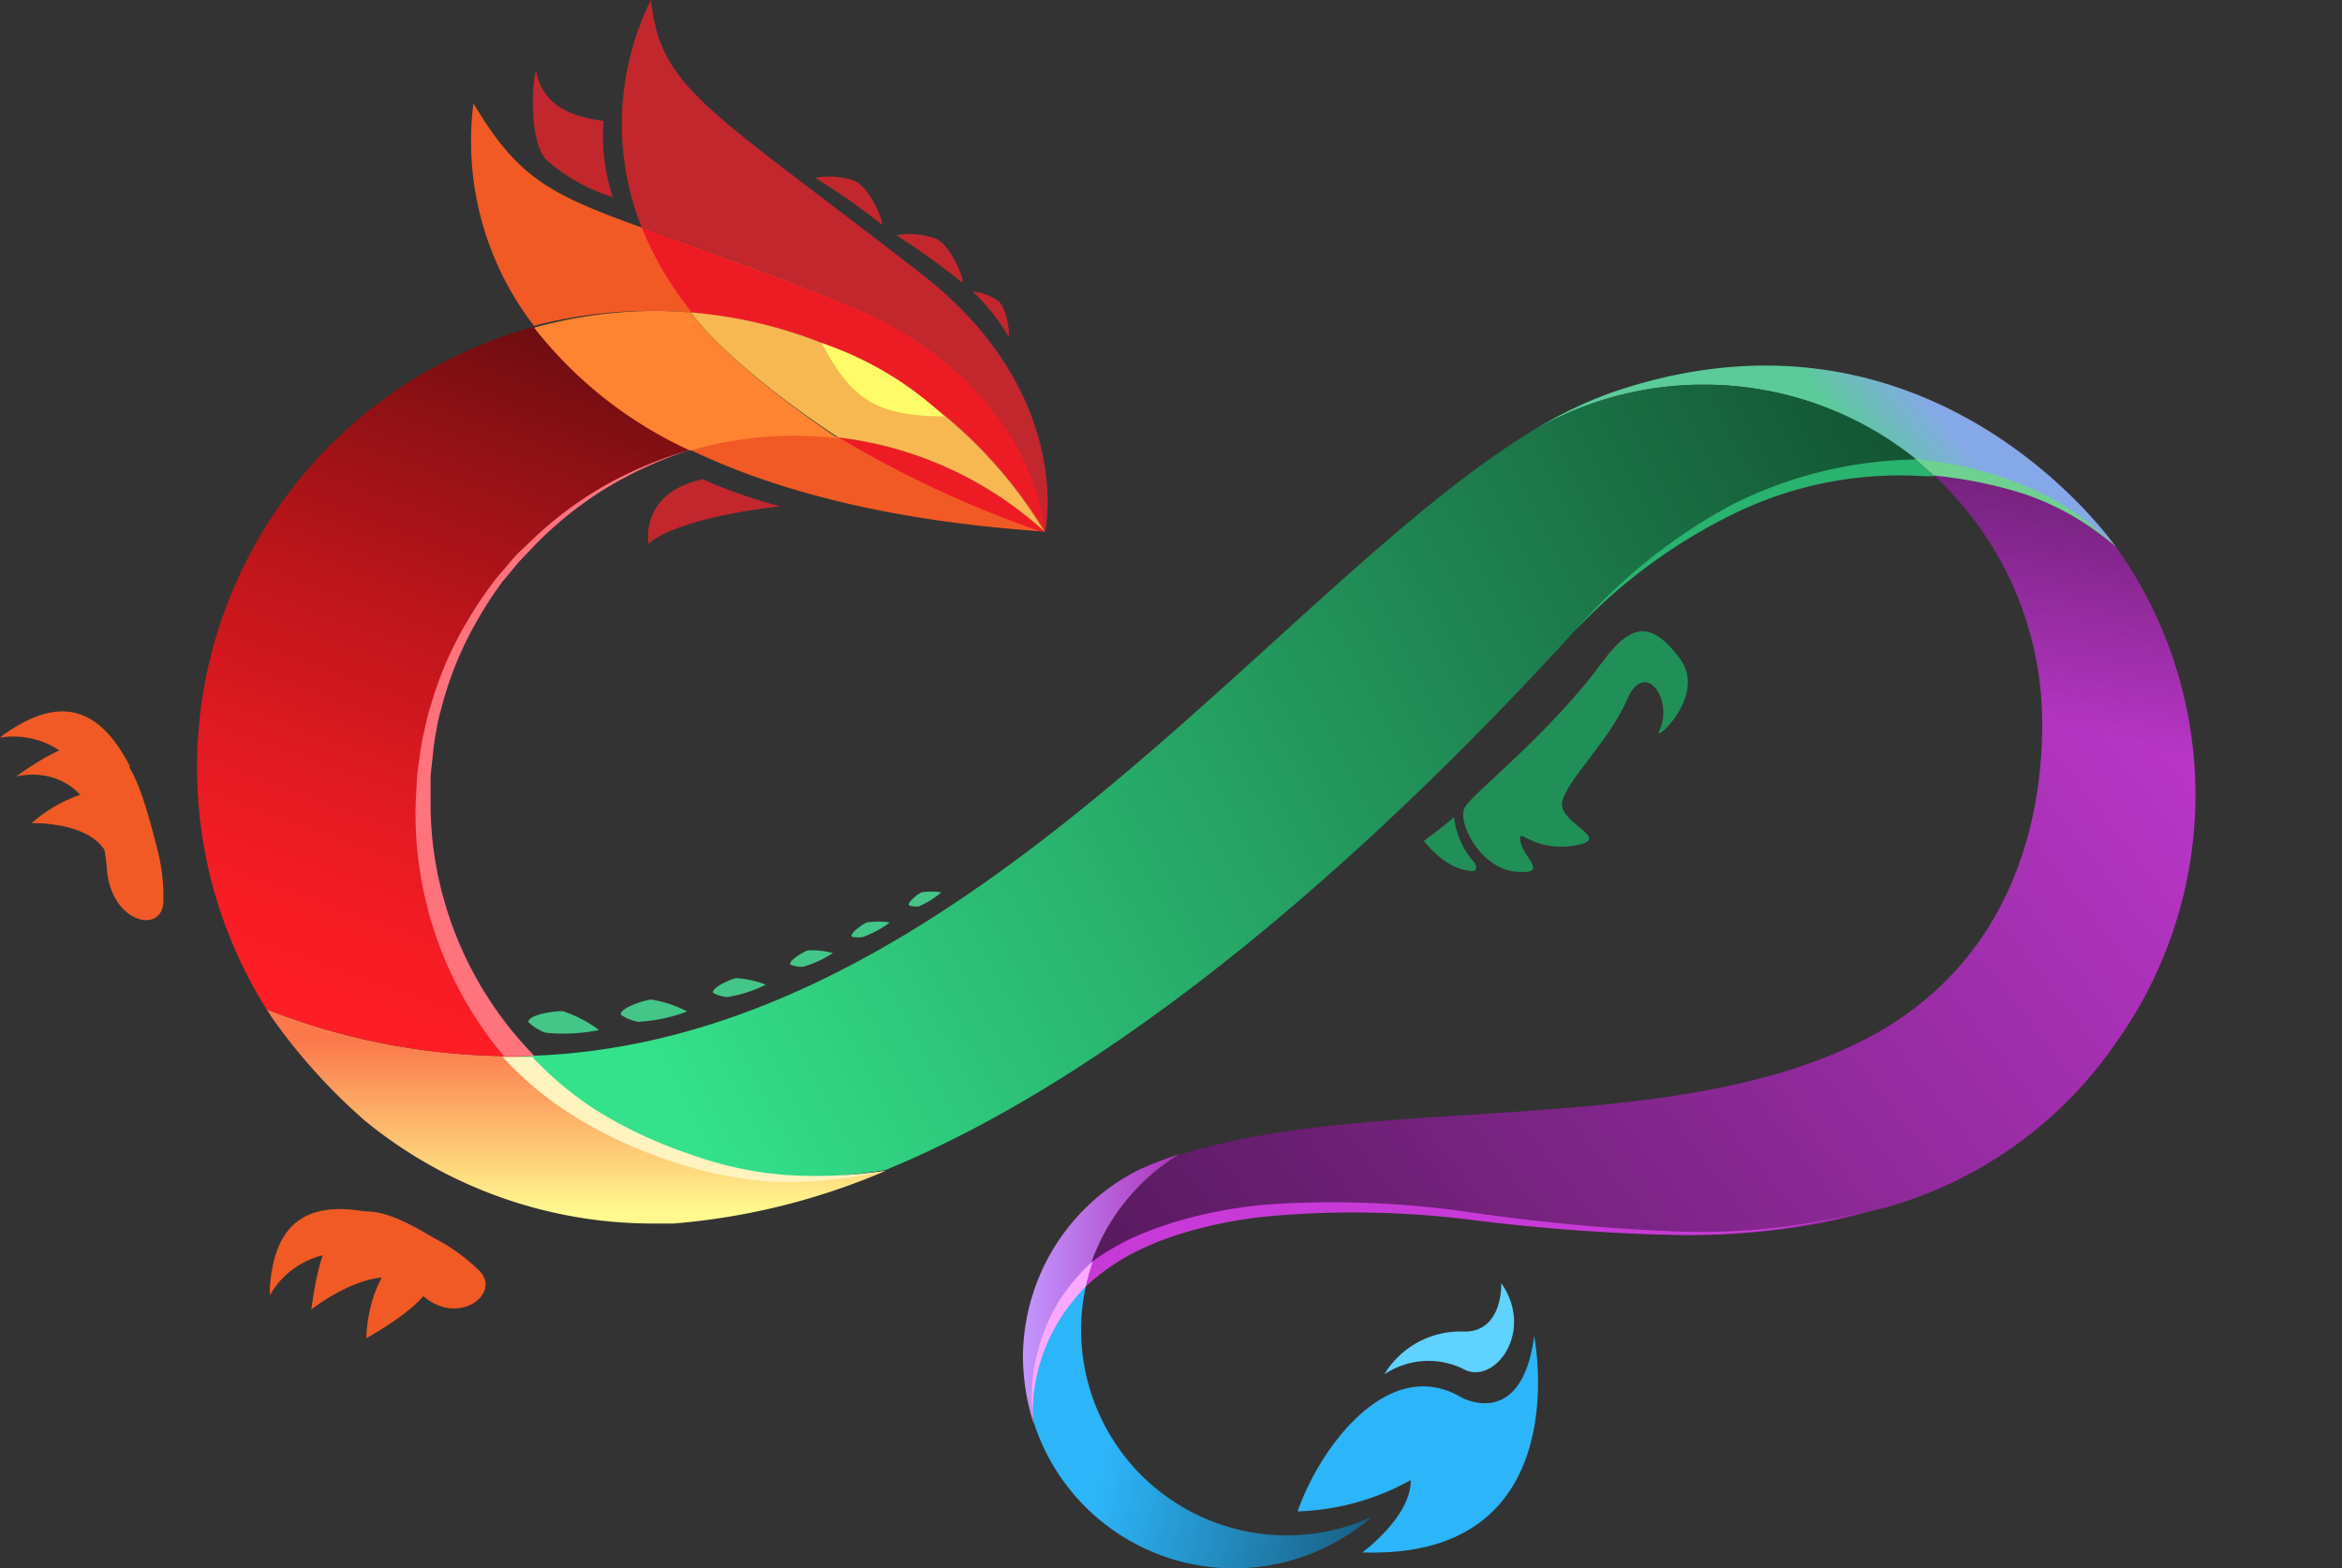 <svg xmlns="http://www.w3.org/2000/svg" xmlns:xlink="http://www.w3.org/1999/xlink" viewBox="0 0 140 93.76"><rect x="0" y="0" width="140" height="93.76" fill="#333333" stroke="none"/><defs><style>.cls-1{isolation:isolate;}.cls-2{fill:#fff;}.cls-19,.cls-27,.cls-3{fill:none;}.cls-19,.cls-3{stroke-miterlimit:10;}.cls-3{stroke-width:0.45px;stroke:url(#linear-gradient);}.cls-4{fill:url(#linear-gradient-2);}.cls-5{fill:#f15a24;}.cls-6{fill:#ed1c24;}.cls-7{fill:#c1272d;}.cls-8{fill:url(#linear-gradient-3);}.cls-9{fill:url(#linear-gradient-4);}.cls-10{fill:url(#linear-gradient-5);}.cls-11{fill:aqua;}.cls-12{fill:url(#linear-gradient-6);}.cls-13{opacity:0.49;fill:url(#linear-gradient-7);}.cls-14{fill:url(#linear-gradient-8);}.cls-15{fill:#2db5f9;}.cls-15,.cls-16{mix-blend-mode:screen;}.cls-16{fill:#5fd2ff;}.cls-17{fill:#219058;}.cls-18{fill:url(#linear-gradient-9);}.cls-19{stroke:#fff;stroke-width:1.12px;}.cls-20{fill:#f7b852;}.cls-21{fill:#ff8431;}.cls-22{fill:#fffb69;}.cls-23{fill:#44c688;}.cls-24{fill:#29b36e;}.cls-25{fill:#6fd191;}.cls-26{fill:#c83ad7;}.cls-28{fill:#fba9ff;}.cls-29{fill:#ff737d;}.cls-30{fill:#fff4c0;}</style><linearGradient id="linear-gradient" x1="31.06" y1="62.93" x2="30.96" y2="63.36" gradientUnits="userSpaceOnUse"><stop offset="0" stop-color="#ff1d25" stop-opacity="0.5"/><stop offset="0.06" stop-color="#ff1d25" stop-opacity="0.54"/><stop offset="0.37" stop-color="#ff1d25" stop-opacity="0.74"/><stop offset="0.64" stop-color="#ff1d25" stop-opacity="0.88"/><stop offset="0.86" stop-color="#ff1d25" stop-opacity="0.97"/><stop offset="1" stop-color="#ff1d25"/></linearGradient><linearGradient id="linear-gradient-2" x1="34.44" y1="72.55" x2="34.44" y2="62.2" gradientUnits="userSpaceOnUse"><stop offset="0" stop-color="#fffa8f"/><stop offset="1" stop-color="#fb784b"/></linearGradient><linearGradient id="linear-gradient-3" x1="111.57" y1="27.14" x2="115.39" y2="24" gradientUnits="userSpaceOnUse"><stop offset="0" stop-color="#5bcb99"/><stop offset="1" stop-color="#85a8e8"/></linearGradient><linearGradient id="linear-gradient-4" x1="39.29" y1="65.08" x2="158.3" y2="3.33" gradientUnits="userSpaceOnUse"><stop offset="0" stop-color="#34e28b"/><stop offset="1"/></linearGradient><linearGradient id="linear-gradient-5" x1="61.15" y1="77.04" x2="70.51" y2="77.04" gradientUnits="userSpaceOnUse"><stop offset="0" stop-color="#c297ff"/><stop offset="1" stop-color="#ae31bb"/></linearGradient><linearGradient id="linear-gradient-6" x1="23.01" y1="122.13" x2="141.34" y2="29.84" gradientUnits="userSpaceOnUse"><stop offset="0"/><stop offset="1" stop-color="#d23de2"/></linearGradient><linearGradient id="linear-gradient-7" x1="110.54" y1="21.93" x2="105.75" y2="38.1" gradientUnits="userSpaceOnUse"><stop offset="0"/><stop offset="1" stop-opacity="0"/></linearGradient><linearGradient id="linear-gradient-8" x1="66.74" y1="84.5" x2="100.39" y2="92.65" gradientUnits="userSpaceOnUse"><stop offset="0" stop-color="#2db5f9"/><stop offset="1"/></linearGradient><linearGradient id="linear-gradient-9" x1="40.44" y1="-0.23" x2="18.21" y2="60.84" gradientUnits="userSpaceOnUse"><stop offset="0"/><stop offset="0.21" stop-color="#48080a"/><stop offset="0.42" stop-color="#891014"/><stop offset="0.61" stop-color="#bc151b"/><stop offset="0.78" stop-color="#e01a21"/><stop offset="0.91" stop-color="#f71c24"/><stop offset="1" stop-color="#ff1d25"/></linearGradient></defs><title>dojo2-logo-white</title><g class="cls-1"><g id="Layer_2" data-name="Layer 2"><g id="Layer_1-2" data-name="Layer 1"><path class="cls-2" d="M259.41,24.11h2.43V75c0,6.12-1.83,7.35-4.78,7.35a5.3,5.3,0,0,1-1.26-.17V85.4a6.92,6.92,0,0,0,1.5.18c5.22,0,8-3.43,8-9.91V24.11h0V20.8h-5.87Z"/><path class="cls-2" d="M162.42,20.81H146.21v3.28h2.61V66.4h-2.59v3.28h16.2c16.09,0,25.32-8.88,25.32-24.36S178.27,20.81,162.42,20.81Zm.08,45.59H152.26V24.09H162.5c19,0,21.8,13.3,21.8,21.24S181.47,66.4,162.5,66.4Z"/><path class="cls-2" d="M223.58,19.68c-14.21,0-24.52,10.75-24.52,25.56s10.31,25.56,24.52,25.56S248.1,60.06,248.1,45.24,237.79,19.68,223.58,19.68Zm0,47.84c-12.41,0-21.08-9.16-21.08-22.28S211.18,23,223.58,23s21.08,9.16,21.08,22.28S236,67.52,223.58,67.52Z"/><path class="cls-2" d="M303.53,19.68C289.33,19.68,279,30.43,279,45.24s10.31,25.56,24.52,25.56,24.52-10.75,24.52-25.56S317.74,19.68,303.53,19.68Zm0,47.84c-12.41,0-21.08-9.16-21.08-22.28S291.13,23,303.53,23s21.08,9.16,21.08,22.28S315.94,67.52,303.53,67.52Z"/><line class="cls-3" x1="31.01" y1="63.14" x2="31.01" y2="63.14"/><path class="cls-4" d="M15.94,60.34l.31.49A34.84,34.84,0,0,0,21.81,67a27.17,27.17,0,0,0,17.26,6.15l1.19,0A40.43,40.43,0,0,0,52.94,70a40.47,40.47,0,0,1-5.46.5A22.17,22.17,0,0,1,31,63.14,40.13,40.13,0,0,1,15.94,60.34Z"/><path class="cls-5" d="M39.06,18.59A27.26,27.26,0,0,1,62.42,31.76a22.22,22.22,0,0,0-21.16-4.87c5,2.41,11.81,4.25,21.19,4.89,0,0-.46-8.93-11.89-13.6-16-6.51-18.21-5.22-22.26-12a18.07,18.07,0,0,0,3.62,13.3A27.3,27.3,0,0,1,39.06,18.59Z"/><path class="cls-6" d="M50.56,18.18C45.09,16,41.24,14.64,38.36,13.6a20.06,20.06,0,0,0,3,5.08,27.27,27.27,0,0,1,21.1,13.08,22.14,22.14,0,0,0-12.33-5.61,65.46,65.46,0,0,0,12,5.6l.35,0S62,22.85,50.56,18.18Z"/><path class="cls-7" d="M62.43,31.78h.06c.18-1,1.25-8.69-7.45-15.44C42.06,6.27,39.53,5.33,38.91,0a16.7,16.7,0,0,0-.55,13.6c2.87,1,6.73,2.35,12.19,4.58C62,22.85,62.45,31.78,62.45,31.78Z"/><path class="cls-8" d="M101.82,23a20.2,20.2,0,0,1,13.26,4.94,17.9,17.9,0,0,1,11.42,4.78s-10.91-15.85-30.14-9.26a25.06,25.06,0,0,0-4.92,2.41A20.2,20.2,0,0,1,101.82,23Z"/><path class="cls-9" d="M101.82,23a20.19,20.19,0,0,0-10.38,2.86l.56-.34C76.46,34.67,57.41,62.79,31,63.14h0a22.17,22.17,0,0,0,16.48,7.31,40.47,40.47,0,0,0,5.46-.5c17.18-7.08,33.68-24,41.17-32.21,6.94-7.61,14.55-10.2,21-9.81A20.2,20.2,0,0,0,101.82,23Z"/><path class="cls-10" d="M61.7,77.5A12.58,12.58,0,0,0,61.15,81a13.36,13.36,0,0,0,.62,4.05,10,10,0,0,1,3.3-8.85l.08-.3A12.23,12.23,0,0,1,70.51,69h0a22.73,22.73,0,0,0-2.39.92A12.53,12.53,0,0,0,61.7,77.5Z"/><path class="cls-11" d="M70.46,69"/><path class="cls-12" d="M131.24,47.55a25.47,25.47,0,0,0-4.77-14.87,17.91,17.91,0,0,0-11.39-4.74,20.24,20.24,0,0,1,7,15.35c0,6.81-2.47,14.6-10.48,18.79-11.66,6.1-29.55,3.2-41.17,7h0a12.23,12.23,0,0,0-5.35,6.89l-.08.3h0c3.4-3,10.11-5.13,23.2-3.44,9.35,1.2,16.77,1.53,23.15-.3a24.74,24.74,0,0,0,15.15-10.21h0A25.47,25.47,0,0,0,131.24,47.55Z"/><path class="cls-13" d="M131.24,47.55a25.47,25.47,0,0,0-4.77-14.87,17.91,17.91,0,0,0-11.39-4.74,20.24,20.24,0,0,1,7,15.35c0,6.81-2.47,14.6-10.48,18.79-11.66,6.1-29.55,3.2-41.17,7h0a12.23,12.23,0,0,0-5.35,6.89l-.08.3h0c3.4-3,10.11-5.13,23.2-3.44,9.35,1.2,16.77,1.53,23.15-.3a24.74,24.74,0,0,0,15.15-10.21h0A25.47,25.47,0,0,0,131.24,47.55Z"/><path class="cls-14" d="M73.31,91.25a12.28,12.28,0,0,1-8.22-15.08h0v0a10,10,0,0,0-3.3,8.85A12.57,12.57,0,0,0,82,90.69,12.23,12.23,0,0,1,73.31,91.25Z"/><path class="cls-15" d="M77.57,90.36c1.27-3.71,5.39-9.43,9.8-6.81,0,0,3.59,2,4.34-3.67,0,0,2.69,13.38-10.27,12.93,0,0,2.92-2.13,2.89-4.32A14.85,14.85,0,0,1,77.57,90.36Z"/><path class="cls-16" d="M82.75,82.17a4.72,4.72,0,0,1,4.85-.26c1.83.81,4.13-2.36,2.14-5.2,0,0,.13,2.93-2.23,2.9A5.29,5.29,0,0,0,82.75,82.17Z"/><path class="cls-17" d="M95.77,39.6c-3.1,4.23-7.66,7.77-8.19,8.64s.9,3.67,3,3.87.49-.81.31-1.8.63.63,3.17.25-.92-1.32-.68-2.6,2.85-3.71,3.89-6.15,2.82,0,1.91,1.91c-.36.76,2.89-2.13,1.25-4.33S97.58,37.13,95.77,39.6Z"/><path class="cls-17" d="M86.92,48.85c-.46.44-1.8,1.42-1.8,1.42s1.32,1.83,3,1.8c0,0,.36-.17-.16-.71A4.84,4.84,0,0,1,86.92,48.85Z"/><path class="cls-18" d="M41.26,26.89a25,25,0,0,1-9.33-7.35,27.28,27.28,0,0,0-16,40.8A40.13,40.13,0,0,0,31,63.14h0A22.23,22.23,0,0,1,41.26,26.89Z"/><line class="cls-19" x1="31.01" y1="63.14" x2="31.01" y2="63.14"/><path class="cls-20" d="M41.31,18.68c1.21,1.75,4.69,4.77,8.79,7.47a22.14,22.14,0,0,1,12.32,5.61A27.27,27.27,0,0,0,41.31,18.68Z"/><path class="cls-21" d="M41.31,18.68c-.74-.06-1.49-.09-2.24-.09a27.3,27.3,0,0,0-7.14,1,25,25,0,0,0,9.33,7.35,22.05,22.05,0,0,1,8.84-.73C46,23.45,42.52,20.43,41.31,18.68Z"/><path class="cls-22" d="M56.45,24.89a20,20,0,0,0-7.33-4.38C50.88,23.86,52.4,24.89,56.45,24.89Z"/><path class="cls-7" d="M48.73,10.64a37.93,37.93,0,0,1,3.93,2.75c.31.24-.56-2.13-1.57-2.58A4.5,4.5,0,0,0,48.73,10.64Z"/><path class="cls-7" d="M53.58,14.07a42.49,42.49,0,0,1,3.9,2.79c.32.23-.54-2.14-1.55-2.6A4.5,4.5,0,0,0,53.58,14.07Z"/><path class="cls-7" d="M58.14,17.43a11.76,11.76,0,0,1,2.11,2.64c.16.23,0-1.55-.55-2.06A3.17,3.17,0,0,0,58.14,17.43Z"/><path class="cls-23" d="M37.12,60.67c-.12-.39,1.41-.89,1.82-.91a7.15,7.15,0,0,1,2.14.71,9.82,9.82,0,0,1-2.94.62A2.68,2.68,0,0,1,37.12,60.67Z"/><path class="cls-23" d="M42.63,59.36c-.13-.3,1.05-.83,1.38-.88a5.75,5.75,0,0,1,1.77.39,7.9,7.9,0,0,1-2.3.74A2.15,2.15,0,0,1,42.63,59.36Z"/><path class="cls-23" d="M47.25,57.67c-.13-.24.79-.77,1.05-.85a4.76,4.76,0,0,1,1.49.16A6.53,6.53,0,0,1,48,57.8,1.78,1.78,0,0,1,47.25,57.67Z"/><path class="cls-23" d="M50.92,56c-.14-.21.67-.76.9-.85a4.35,4.35,0,0,1,1.37,0,6,6,0,0,1-1.61.87A1.63,1.63,0,0,1,50.92,56Z"/><path class="cls-23" d="M54.34,54.13c-.13-.17.54-.69.74-.78a3.79,3.79,0,0,1,1.19,0,5.2,5.2,0,0,1-1.35.84A1.42,1.42,0,0,1,54.34,54.13Z"/><path class="cls-23" d="M31.59,61.11c-.06-.44,1.64-.7,2.08-.65a7.67,7.67,0,0,1,2.14,1.12,10.52,10.52,0,0,1-3.21.16A2.87,2.87,0,0,1,31.59,61.11Z"/><path class="cls-7" d="M32.64,9.54a10.87,10.87,0,0,0,4,2.25,11.42,11.42,0,0,1-.56-4.55c0-.11-3.45-.06-4-2.89C31.93,3.78,31.44,8.18,32.64,9.54Z"/><path class="cls-5" d="M20.9,74.92a3.3,3.3,0,0,1,1.35-2.33l.11-.06a8.41,8.41,0,0,0-.86-.15c-4.11-.61-5.16,1.84-5.37,4.59,0,.16,0,.32,0,.47a5,5,0,0,1,4.74-2.52Z"/><path class="cls-5" d="M25.91,74c-4.09-2.48-6.39-2.66-7.3,4.29,0,0,4.3-3.4,6.34-1.15,2.21,2.45,5.21.19,3.64-1.23A11.27,11.27,0,0,0,25.91,74Z"/><path class="cls-5" d="M24.22,74.83C21.9,76.37,21.9,80,21.9,80s4.23-2.29,3.9-3.72A1.76,1.76,0,0,0,24.22,74.83Z"/><path class="cls-5" d="M5,46.26a3.3,3.3,0,0,1,2.66-.41l.12,0a8.41,8.41,0,0,0-.42-.76C5.22,41.54,2.66,42.26.38,43.81.24,43.9.12,44,0,44.1a5,5,0,0,1,4.93,2.12Z"/><path class="cls-5" d="M9.34,50.53c-1.49-5.9-2.69-8.18-8.39-4.1,0,0,4.88-1.4,5.44,5.54.26,3.28,3.42,3.94,3.38,1.82A11.27,11.27,0,0,0,9.34,50.53Z"/><path class="cls-5" d="M7.26,47.37c-2.71-.64-5.37,1.84-5.37,1.84s4.17-.14,4.67,2.38C6.85,53,7.26,47.37,7.26,47.37Z"/><path class="cls-24" d="M94.11,37.75a33.26,33.26,0,0,1,9.3-7.51,25.19,25.19,0,0,1,11.11-2.77l1.11,1-.58,0a22.67,22.67,0,0,0-11.44,2.26A33,33,0,0,0,94.11,37.75Z"/><path class="cls-25" d="M114.94,27.51a20.72,20.72,0,0,1,6.28,1.61,16.47,16.47,0,0,1,5.29,3.6A16.25,16.25,0,0,0,121,29.53a26.21,26.21,0,0,0-5.41-1.1l-1.11-1Z"/><path class="cls-26" d="M65.33,75.39a16.47,16.47,0,0,1,1.87-1.14,15.22,15.22,0,0,1,1.39-.62c.47-.2,1-.35,1.43-.51A27.4,27.4,0,0,1,75.93,72a57.46,57.46,0,0,1,11.92.47,116.71,116.71,0,0,0,11.81,1.13,39.79,39.79,0,0,0,11.77-1.16,39.9,39.9,0,0,1-11.77,1.38,117,117,0,0,1-11.86-.91A56.91,56.91,0,0,0,76,72.7a26.68,26.68,0,0,0-5.73,1.16c-.46.16-.92.31-1.36.51a14.41,14.41,0,0,0-1.31.62,12.84,12.84,0,0,0-2.36,1.62l-.32.28A11.06,11.06,0,0,1,65.33,75.39Z"/><line class="cls-27" x1="65.07" y1="76.21" x2="65.07" y2="76.21"/><path class="cls-7" d="M42,28.65c-3.82.84-3.23,3.87-3.23,3.87s1.21-1.46,7.86-2.25A31.44,31.44,0,0,1,42,28.65Z"/><path class="cls-28" d="M61.77,85.07a9.85,9.85,0,0,1-.05-2.54A11.19,11.19,0,0,1,62.27,80a11.33,11.33,0,0,1,1.12-2.35,11.9,11.9,0,0,1,1.67-2l.27-.25s-.38,1.21-.42,1.51a11.57,11.57,0,0,0-1,1.16,10.71,10.71,0,0,0-2,4.5A9.74,9.74,0,0,0,61.77,85.07Z"/><path class="cls-29" d="M30.12,63.14a22.48,22.48,0,0,1-4.77-9.73,22.09,22.09,0,0,1-.49-5.7l.08-1.43.2-1.42a13.78,13.78,0,0,1,.28-1.4,11.8,11.8,0,0,1,.36-1.38,21.38,21.38,0,0,1,2.3-5.19,23.69,23.69,0,0,1,1.61-2.34l.92-1.08c.3-.36.66-.68,1-1a22.34,22.34,0,0,1,4.49-3.41,23.91,23.91,0,0,1,5.18-2.17,23.83,23.83,0,0,0-5.09,2.32,22.09,22.09,0,0,0-4.33,3.5c-.31.34-.65.66-.94,1L30,34.82a23.23,23.23,0,0,0-1.51,2.34,20.79,20.79,0,0,0-2.09,5.12,11.27,11.27,0,0,0-.31,1.35A13.15,13.15,0,0,0,25.89,45l-.15,1.37,0,1.38a21.17,21.17,0,0,0,.64,5.45,21.72,21.72,0,0,0,5.17,9.51l.4.43S30.45,63.17,30.12,63.14Z"/><path class="cls-30" d="M52.94,70a28.31,28.31,0,0,1-6,.68,22.27,22.27,0,0,1-6-1,28,28,0,0,1-5.6-2.35,20.76,20.76,0,0,1-4.88-3.7l-.42-.44,1.78,0a20.16,20.16,0,0,0,4,3.3A27.18,27.18,0,0,0,41.23,69,21.74,21.74,0,0,0,47,70.25,28.69,28.69,0,0,0,52.94,70Z"/></g></g></g></svg>
